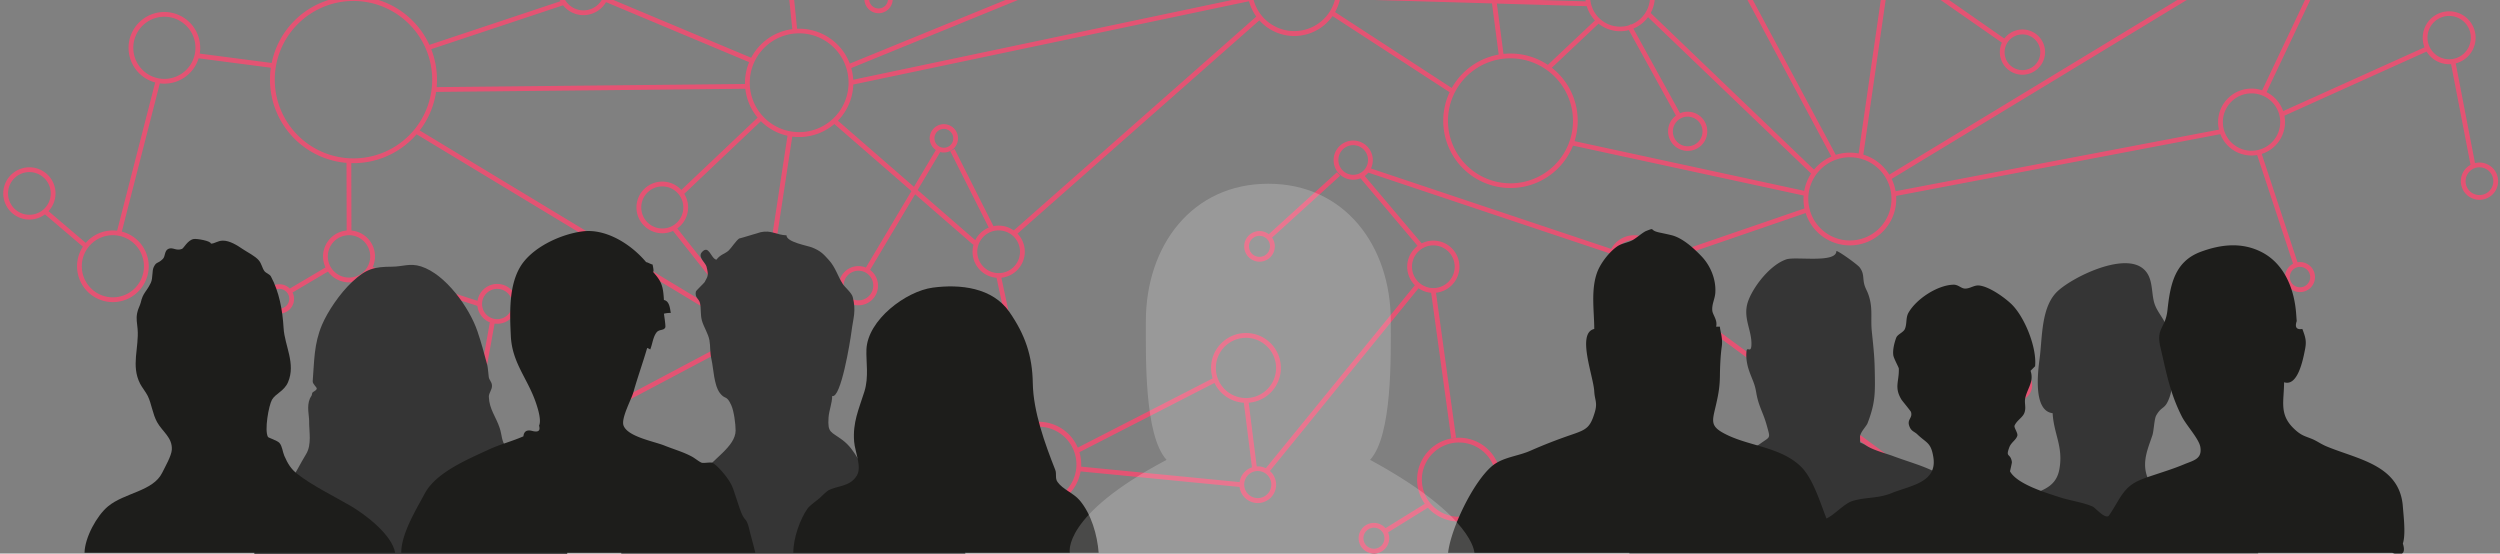<svg id="Layer_1" data-name="Layer 1" xmlns="http://www.w3.org/2000/svg" viewBox="0 0 3000 664.27"><rect x="0" y="0" width="3000" height="664.27" fill="#808080" stroke="none"/><defs><style>.cls-1{fill:#e45373;}.cls-2{fill:#353535;fill-rule:evenodd;}.cls-3{fill:#1d1d1b;}.cls-4{fill:#fff;opacity:0.2;}</style></defs><title>people</title><g id="Layer_1-2" data-name="Layer 1"><path class="cls-1" d="M356.51-130a65.08,65.08,0,0,1-65-65,65.2,65.2,0,0,1,65-65,65.21,65.21,0,0,1,65,65A65.21,65.21,0,0,1,356.51-130Zm0-124.48a59.33,59.33,0,0,0-59.28,59.27,59.33,59.33,0,0,0,59.28,59.28,59.33,59.33,0,0,0,59.27-59.28A59.33,59.33,0,0,0,356.51-254.5ZM1208-494.09a65.07,65.07,0,0,1-65-65,65.2,65.2,0,0,1,65-65,65.07,65.07,0,0,1,65,65A65.07,65.07,0,0,1,1208-494.09Zm0-124.29a59.33,59.33,0,0,0-59.28,59.28A59.32,59.32,0,0,0,1208-499.83a59.32,59.32,0,0,0,59.28-59.27A59.33,59.33,0,0,0,1208-618.38ZM959,164.44a65,65,0,1,1,65-65A65.08,65.08,0,0,1,959,164.44ZM959,40a59.28,59.28,0,1,0,59.28,59.28A59.33,59.33,0,0,0,959,40Zm-32.69-891a65.09,65.09,0,0,1-65-65,65.2,65.2,0,0,1,65-65,65.08,65.08,0,0,1,65,65,65.21,65.21,0,0,1-65,65Zm0-124.48A59.33,59.33,0,0,0,867-916.28,59.33,59.33,0,0,0,926.32-857a59.33,59.33,0,0,0,59.27-59.27,59.33,59.33,0,0,0-59.27-59.28ZM1386-942.86a65.08,65.08,0,0,1-65-65,65.08,65.08,0,0,1,65-65,65.21,65.21,0,0,1,65,65A65.21,65.21,0,0,1,1386-942.86Zm0-124.48a59.33,59.33,0,0,0-59.28,59.28A59.33,59.33,0,0,0,1386-948.79a59.32,59.32,0,0,0,59.27-59.27A59.32,59.32,0,0,0,1386-1067.34Zm558.14,410.15a65.09,65.09,0,0,1-65-65,65.09,65.09,0,0,1,65-65,65.09,65.09,0,0,1,65,65C2009.34-686.45,1980.08-657.19,1944.13-657.19Zm0-124.48a59.33,59.33,0,0,0-59.27,59.27,59.33,59.33,0,0,0,59.27,59.28,59.33,59.33,0,0,0,59.28-59.28A59.33,59.33,0,0,0,1944.13-781.67ZM1332.64-262.91a56.31,56.31,0,0,1-56.22-56.22,56.31,56.31,0,0,1,56.22-56.22,56.31,56.31,0,0,1,56.22,56.22A56.31,56.31,0,0,1,1332.64-262.91Zm0-106.7a50.43,50.43,0,0,0-50.48,50.48,50.43,50.43,0,0,0,50.48,50.48,50.43,50.43,0,0,0,50.48-50.48A50.55,50.55,0,0,0,1332.64-369.61ZM1553.11,43.21A56.31,56.31,0,0,1,1496.89-13a56.31,56.31,0,0,1,56.22-56.22A56.31,56.31,0,0,1,1609.32-13,56.3,56.3,0,0,1,1553.11,43.21Zm0-106.88a50.43,50.43,0,0,0-50.48,50.48,50.43,50.43,0,0,0,50.48,50.48,50.44,50.44,0,0,0,50.48-50.48A50.43,50.43,0,0,0,1553.11-63.67Zm494.09-4.21a50.84,50.84,0,0,1-50.87-50.86,50.84,50.84,0,0,1,50.87-50.86,50.84,50.84,0,0,1,50.86,50.86A51.08,51.08,0,0,1,2047.2-67.88Zm0-95.8a45.21,45.21,0,0,0-45.13,45.13,45.21,45.21,0,0,0,45.13,45.13,45.21,45.21,0,0,0,45.12-45.13A45.33,45.33,0,0,0,2047.2-163.68ZM1944.13,37.48a41.78,41.78,0,0,1-41.68-41.69,41.78,41.78,0,0,1,41.68-41.68,41.78,41.78,0,0,1,41.69,41.68,41.66,41.66,0,0,1-41.69,41.69Zm0-77.44a36,36,0,0,0-35.94,36,35.9,35.9,0,0,0,35.94,35.94A35.9,35.9,0,0,0,1980.08-4,35.9,35.9,0,0,0,1944.13-40Zm-919.91-996.4A41.79,41.79,0,0,1,982.53-1078a41.78,41.78,0,0,1,41.69-41.68A41.78,41.78,0,0,1,1065.9-1078,41.91,41.91,0,0,1,1024.22-1036.36Zm0-77.44a36,36,0,0,0-36,35.94,35.9,35.9,0,0,0,36,35.95,35.9,35.9,0,0,0,35.94-35.95A36,36,0,0,0,1024.22-1113.8ZM2219.86,294.47a55.65,55.65,0,1,1,55.64-55.65A55.7,55.7,0,0,1,2219.86,294.47Zm0-105.74a49.91,49.91,0,1,0,49.91,49.9A49.95,49.95,0,0,0,2219.86,188.73Zm482-2.11a40.16,40.16,0,1,1,40.16-40.15A40.14,40.14,0,0,1,2701.9,186.62Zm0-74.57a34.42,34.42,0,1,0,34.42,34.42A34.51,34.51,0,0,0,2701.9,112.05ZM2590-251.25a52.27,52.27,0,0,1-52.2-52.2,52.39,52.39,0,0,1,52.2-52.2,52.27,52.27,0,0,1,52.21,52.2A52.27,52.27,0,0,1,2590-251.25Zm0-98.86a46.52,46.52,0,0,0-46.46,46.47A46.51,46.51,0,0,0,2590-257.18a46.51,46.51,0,0,0,46.47-46.46A46.4,46.4,0,0,0,2590-350.11ZM2939,77.06a31.74,31.74,0,1,1,31.74-31.74A31.79,31.79,0,0,1,2939,77.06Zm0-57.94a26,26,0,1,0,26,26A26,26,0,0,0,2939,19.12ZM2826-88.72a38.44,38.44,0,0,1-38.43-38.43A38.44,38.44,0,0,1,2826-165.59a38.44,38.44,0,0,1,38.43,38.44A38.44,38.44,0,0,1,2826-88.72Zm0-71.32a32.68,32.68,0,0,0-32.7,32.69,32.81,32.81,0,0,0,32.7,32.7,32.81,32.81,0,0,0,32.7-32.7A32.81,32.81,0,0,0,2826-160ZM2266.32-319.9a42.59,42.59,0,0,1-42.44-42.44,42.6,42.6,0,0,1,42.44-42.45,42.6,42.6,0,0,1,42.45,42.45A42.6,42.6,0,0,1,2266.32-319.9Zm0-79.16a36.73,36.73,0,0,0-36.71,36.72,36.73,36.73,0,0,0,36.71,36.71A36.73,36.73,0,0,0,2303-362.34,36.86,36.86,0,0,0,2266.32-399.06ZM2760,350.49a18,18,0,1,1,18-18A18,18,0,0,1,2760,350.49Zm0-30.21a12.24,12.24,0,1,0,12.24,12.24A12.32,12.32,0,0,0,2760,320.28ZM2347.4,652.6a40.15,40.15,0,1,1,40.15-40.15A40.15,40.15,0,0,1,2347.4,652.6Zm0-74.57a34.42,34.42,0,1,0,34.42,34.42A34.52,34.52,0,0,0,2347.4,578Zm72.47-96.94a18.74,18.74,0,1,1,18.74-18.74A18.77,18.77,0,0,1,2419.87,481.09Zm0-31.93a13,13,0,1,0,13,13A13,13,0,0,0,2419.87,449.16ZM2269.77-11.28a31.18,31.18,0,0,1-31.17-31.17,31.18,31.18,0,0,1,31.17-31.17,31.17,31.17,0,0,1,31.16,31.17A31.17,31.17,0,0,1,2269.77-11.28Zm0-56.6a25.55,25.55,0,0,0-25.44,25.43A25.55,25.55,0,0,0,2269.77-17a25.55,25.55,0,0,0,25.43-25.43A25.55,25.55,0,0,0,2269.77-67.88ZM1812.58,225.63a80.69,80.69,0,1,1,80.69-80.69A80.71,80.71,0,0,1,1812.58,225.63Zm0-155.65a75,75,0,1,0,75,75A75.08,75.08,0,0,0,1812.58,70ZM1644.7-465.22A80.7,80.7,0,0,1,1564-545.91a80.7,80.7,0,0,1,80.69-80.69,80.71,80.71,0,0,1,80.69,80.69A80.71,80.71,0,0,1,1644.7-465.22Zm0-155.64a75.08,75.08,0,0,0-75,75,75.09,75.09,0,0,0,75,75,75.08,75.08,0,0,0,75-75A75.07,75.07,0,0,0,1644.7-620.86Zm775.17-404.61a80.69,80.69,0,0,1-80.69-80.69,80.7,80.7,0,0,1,80.69-80.69,80.71,80.71,0,0,1,80.69,80.69A80.83,80.83,0,0,1,2419.87-1025.47Zm0-155.83a75.08,75.08,0,0,0-75,75,75.09,75.09,0,0,0,75,75,75.08,75.08,0,0,0,75-75A75.07,75.07,0,0,0,2419.87-1181.3ZM1760.57-108.22A105.35,105.35,0,0,1,1655.4-213.39a105.35,105.35,0,0,1,105.17-105.17,105.35,105.35,0,0,1,105.17,105.17A105.23,105.23,0,0,1,1760.57-108.22Zm0-204.6a99.47,99.47,0,0,0-99.43,99.43A99.47,99.47,0,0,0,1760.57-114,99.47,99.47,0,0,0,1860-213.39,99.47,99.47,0,0,0,1760.57-312.82ZM376.2-306.51a36.31,36.31,0,0,1-36.33-36.33,36.31,36.31,0,0,1,36.33-36.33,36.31,36.31,0,0,1,36.33,36.33A36.31,36.31,0,0,1,376.2-306.51Zm0-66.92a30.67,30.67,0,0,0-30.59,30.59,30.67,30.67,0,0,0,30.59,30.59,30.68,30.68,0,0,0,30.6-30.59A30.56,30.56,0,0,0,376.2-373.43ZM48.47-93.69A36.32,36.32,0,0,1,12.14-130a36.31,36.31,0,0,1,36.33-36.33A36.32,36.32,0,0,1,84.8-130,36.32,36.32,0,0,1,48.47-93.69Zm0-67.12a30.69,30.69,0,0,0-30.6,30.6,30.69,30.69,0,0,0,30.6,30.59,30.69,30.69,0,0,0,30.59-30.59A30.57,30.57,0,0,0,48.47-160.81Zm651.64,179a31.5,31.5,0,0,1-31.36-31.36,31.5,31.5,0,0,1,31.36-31.36,31.5,31.5,0,0,1,31.36,31.36A31.38,31.38,0,0,1,700.11,18.17Zm0-57a25.63,25.63,0,0,0-25.62,25.63,25.62,25.62,0,0,0,25.62,25.62,25.63,25.63,0,0,0,25.63-25.62A25.64,25.64,0,0,0,700.11-38.82Zm248,22.57a31.5,31.5,0,0,1-31.35-31.36A31.5,31.5,0,0,1,948.11-79a31.5,31.5,0,0,1,31.36,31.36A31.5,31.5,0,0,1,948.11-16.25Zm0-57a25.62,25.62,0,0,0-25.62,25.62A25.62,25.62,0,0,0,948.11-22a25.63,25.63,0,0,0,25.63-25.62A25.63,25.63,0,0,0,948.11-73.23Zm447.63-1067.34a31.5,31.5,0,0,1-31.36-31.36,31.5,31.5,0,0,1,31.36-31.36,31.5,31.5,0,0,1,31.36,31.36A31.5,31.5,0,0,1,1395.74-1140.57Zm0-57a25.63,25.63,0,0,0-25.62,25.63,25.62,25.62,0,0,0,25.62,25.62,25.62,25.62,0,0,0,25.62-25.62A25.63,25.63,0,0,0,1395.74-1197.56ZM1983-1416.49a31.5,31.5,0,0,1-31.36-31.36,31.5,31.5,0,0,1,31.36-31.36,31.5,31.5,0,0,1,31.36,31.36A31.5,31.5,0,0,1,1983-1416.49Zm0-57a25.62,25.62,0,0,0-25.62,25.62,25.62,25.62,0,0,0,25.62,25.62,25.62,25.62,0,0,0,25.62-25.62A25.62,25.62,0,0,0,1983-1473.47ZM1198.41,333.47a31.36,31.36,0,1,1,31.36-31.36A31.5,31.5,0,0,1,1198.41,333.47Zm0-57A25.63,25.63,0,1,0,1224,302.11,25.62,25.62,0,0,0,1198.41,276.49ZM1999.2-856.43a31.5,31.5,0,0,1-31.36-31.36,31.5,31.5,0,0,1,31.36-31.36,31.5,31.5,0,0,1,31.36,31.36A31.5,31.5,0,0,1,1999.2-856.43Zm0-57a25.63,25.63,0,0,0-25.62,25.63,25.62,25.62,0,0,0,25.62,25.62,25.62,25.62,0,0,0,25.62-25.62A25.63,25.63,0,0,0,1999.2-913.42ZM1720,351.45a31.36,31.36,0,1,1,31.36-31.36A31.49,31.49,0,0,1,1720,351.45Zm0-57a25.62,25.62,0,1,0,25.63,25.62A25.62,25.62,0,0,0,1720,294.47ZM1961,345a31.36,31.36,0,1,1,31.36-31.36A31.5,31.5,0,0,1,1961,345Zm0-57a25.63,25.63,0,1,0,25.62,25.63A25.63,25.63,0,0,0,1961,288ZM1033.59,640.37a27.16,27.16,0,1,1,27.15-27.15A27.26,27.26,0,0,1,1033.59,640.37Zm0-48.57A21.42,21.42,0,1,0,1055,613.21,21.38,21.38,0,0,0,1033.59,591.8Zm872.87,70.94a30.21,30.21,0,1,1,30.22-30.21A30.28,30.28,0,0,1,1906.46,662.74Zm0-54.5a24.48,24.48,0,1,0,24.48,24.48A24.52,24.52,0,0,0,1906.46,608.24Zm-397.14-4.59a22,22,0,1,1,22-22A22,22,0,0,1,1509.32,603.65Zm0-38.43a16.26,16.26,0,1,0,16.25,16.25A16.24,16.24,0,0,0,1509.32,565.22Zm139.39,99a18.36,18.36,0,1,1,18.36-18.36A18.36,18.36,0,0,1,1648.71,664.27Zm0-31a12.62,12.62,0,0,0,0,25.24,12.62,12.62,0,0,0,0-25.24ZM1511.42,314a18.36,18.36,0,1,1,18.36-18.36A18.36,18.36,0,0,1,1511.42,314Zm0-31A12.62,12.62,0,1,0,1524,295.61,12.61,12.61,0,0,0,1511.42,283Zm513.79-101.91a23.52,23.52,0,1,1,23.52-23.52A23.5,23.5,0,0,1,2025.21,181.08Zm0-41.11A17.78,17.78,0,1,0,2043,157.75,17.88,17.88,0,0,0,2025.21,140ZM1128.43-954.91a23.49,23.49,0,0,1-23.52-23.52,23.5,23.5,0,0,1,23.52-23.52A23.51,23.51,0,0,1,1152-978.43,23.5,23.5,0,0,1,1128.43-954.91Zm0-41.3a17.87,17.87,0,0,0-17.79,17.78,17.88,17.88,0,0,0,17.79,17.79,17.88,17.88,0,0,0,17.78-17.79A17.87,17.87,0,0,0,1128.43-996.21Zm856.62-262.72a23.51,23.51,0,0,1-23.52-23.52,23.5,23.5,0,0,1,23.52-23.52,23.49,23.49,0,0,1,23.52,23.52A23.5,23.5,0,0,1,1985.05-1258.93Zm0-41.11a17.87,17.87,0,0,0-17.78,17.78,17.87,17.87,0,0,0,17.78,17.78,17.88,17.88,0,0,0,17.79-17.78A17.88,17.88,0,0,0,1985.05-1300Zm357.76,66a23.5,23.5,0,0,1-23.52-23.52,23.5,23.5,0,0,1,23.52-23.51,23.5,23.5,0,0,1,23.52,23.51A23.5,23.5,0,0,1,2342.81-1234.08Zm0-41.11A17.87,17.87,0,0,0,2325-1257.4a17.87,17.87,0,0,0,17.78,17.78,17.87,17.87,0,0,0,17.78-17.78A17.87,17.87,0,0,0,2342.81-1275.19Zm421.43-369.23a23.5,23.5,0,0,1-23.52-23.51,23.5,23.5,0,0,1,23.52-23.52,23.5,23.5,0,0,1,23.52,23.52A23.62,23.62,0,0,1,2764.24-1644.42Zm0-41.11a17.87,17.87,0,0,0-17.78,17.79,17.87,17.87,0,0,0,17.78,17.78,17.87,17.87,0,0,0,17.78-17.78A17.87,17.87,0,0,0,2764.24-1685.53ZM2426.94,89.68a27.15,27.15,0,1,1,27.15-27.15A27.26,27.26,0,0,1,2426.94,89.68Zm0-48.38a21.42,21.42,0,1,0,21.42,21.42A21.38,21.38,0,0,0,2426.94,41.3ZM1050.79-1265.44a27.25,27.25,0,0,1-27.15-27.15,27.26,27.26,0,0,1,27.15-27.15,27.26,27.26,0,0,1,27.16,27.15A27.25,27.25,0,0,1,1050.79-1265.44Zm0-48.37a21.38,21.38,0,0,0-21.41,21.41,21.38,21.38,0,0,0,21.41,21.42,21.38,21.38,0,0,0,21.42-21.42A21.38,21.38,0,0,0,1050.79-1313.81ZM2647.22-741.13a55.7,55.7,0,0,1-55.65-55.65,55.82,55.82,0,0,1,55.65-55.64,55.7,55.7,0,0,1,55.64,55.64A55.7,55.7,0,0,1,2647.22-741.13Zm0-105.55a49.94,49.94,0,0,0-49.91,49.9,49.94,49.94,0,0,0,49.91,49.91,49.94,49.94,0,0,0,49.9-49.91A49.94,49.94,0,0,0,2647.22-846.68Zm-116.07-428.51a55.7,55.7,0,0,1-55.64-55.64,55.82,55.82,0,0,1,55.64-55.64,55.81,55.81,0,0,1,55.64,55.64A55.69,55.69,0,0,1,2531.15-1275.19Zm0-105.55a50,50,0,0,0-49.9,49.91,49.94,49.94,0,0,0,49.9,49.91,49.94,49.94,0,0,0,49.91-49.91A50,50,0,0,0,2531.15-1380.74ZM2775-383a40.15,40.15,0,0,1-40.16-40.15A40.15,40.15,0,0,1,2775-463.3a40.14,40.14,0,0,1,40.15,40.15A40.14,40.14,0,0,1,2775-383Zm0-74.38A34.52,34.52,0,0,0,2740.53-423,34.52,34.52,0,0,0,2775-388.54,34.51,34.51,0,0,0,2809.36-423,34.51,34.51,0,0,0,2775-457.38Zm72.27-97.13a18.77,18.77,0,0,1-18.73-18.74A18.76,18.76,0,0,1,2847.22-592,18.77,18.77,0,0,1,2866-573.25,18.65,18.65,0,0,1,2847.22-554.51Zm0-31.93a13,13,0,0,0-13,13,13.14,13.14,0,0,0,13,13,13.15,13.15,0,0,0,13-13A13,13,0,0,0,2847.22-586.44Zm-149.91-460.44a31.17,31.17,0,0,1-31.16-31.17,31.17,31.17,0,0,1,31.16-31.17,31,31,0,0,1,31,31.17A31.14,31.14,0,0,1,2697.31-1046.88Zm0-56.6a25.55,25.55,0,0,0-25.43,25.43,25.55,25.55,0,0,0,25.43,25.43,25.55,25.55,0,0,0,25.44-25.43,25.55,25.55,0,0,0-25.44-25.43Zm-45.69-453.17a31.18,31.18,0,0,1-31.17-31.17,31.17,31.17,0,0,1,31.17-31.16,31.17,31.17,0,0,1,31.16,31.16A31.17,31.17,0,0,1,2651.62-1556.65Zm0-56.41a25.55,25.55,0,0,0-25.44,25.43,25.56,25.56,0,0,0,25.44,25.44,25.55,25.55,0,0,0,25.43-25.44A25.55,25.55,0,0,0,2651.62-1613.06ZM2388.51-690.65A31.5,31.5,0,0,1,2357.15-722a31.5,31.5,0,0,1,31.36-31.36A31.5,31.5,0,0,1,2419.87-722,31.5,31.5,0,0,1,2388.51-690.65Zm0-57A25.63,25.63,0,0,0,2362.89-722a25.62,25.62,0,0,0,25.62,25.62A25.62,25.62,0,0,0,2414.13-722,25.63,25.63,0,0,0,2388.51-747.64Zm466-198.28a27.26,27.26,0,0,1-27.15-27.15,27.26,27.26,0,0,1,27.15-27.16,27.26,27.26,0,0,1,27.15,27.16A27.26,27.26,0,0,1,2854.49-945.92Zm0-48.38a21.39,21.39,0,0,0-21.42,21.42,21.39,21.39,0,0,0,21.42,21.41,21.38,21.38,0,0,0,21.42-21.41A21.38,21.38,0,0,0,2854.49-994.3Zm-434.62-454.89a27.25,27.25,0,0,1-27.15-27.15,27.25,27.25,0,0,1,27.15-27.15,27.25,27.25,0,0,1,27.15,27.15A27.26,27.26,0,0,1,2419.87-1449.19Zm0-48.57a21.38,21.38,0,0,0-21.42,21.42,21.38,21.38,0,0,0,21.42,21.41,21.38,21.38,0,0,0,21.41-21.41A21.38,21.38,0,0,0,2419.87-1497.76ZM2181.43-226.39a27.55,27.55,0,0,1-27.54-27.54,27.54,27.54,0,0,1,27.54-27.53A27.54,27.54,0,0,1,2209-253.93,27.54,27.54,0,0,1,2181.43-226.39Zm0-49.53a21.79,21.79,0,0,0-21.8,21.8,21.79,21.79,0,0,0,21.8,21.8,21.78,21.78,0,0,0,21.79-21.8A21.91,21.91,0,0,0,2181.43-275.92ZM2404-220.66a24.4,24.4,0,0,1-24.48-24.47A24.4,24.4,0,0,1,2404-269.61a24.4,24.4,0,0,1,24.47,24.48A24.52,24.52,0,0,1,2404-220.66Zm0-43.21a18.77,18.77,0,0,0-18.74,18.74A18.77,18.77,0,0,0,2404-226.39a18.78,18.78,0,0,0,18.74-18.74A18.77,18.77,0,0,0,2404-263.87Zm-356-65.2a16.24,16.24,0,0,1-16.25-16.26A16.24,16.24,0,0,1,2048-361.58a16.24,16.24,0,0,1,16.25,16.25A16.24,16.24,0,0,1,2048-329.07Zm0-26.58a10.61,10.61,0,0,0-10.52,10.51A10.61,10.61,0,0,0,2048-334.62a10.61,10.61,0,0,0,10.52-10.52A10.61,10.61,0,0,0,2048-355.65Zm927.38,595.43a22.37,22.37,0,1,1,22.37-22.37A22.4,22.4,0,0,1,2975.34,239.78Zm0-39A16.64,16.64,0,1,0,2992,217.41,16.65,16.65,0,0,0,2975.34,200.77ZM1623.85,215.69a23.52,23.52,0,1,1,23.52-23.52A23.5,23.5,0,0,1,1623.85,215.69Zm0-41.5A17.79,17.79,0,1,0,1641.64,192,17.88,17.88,0,0,0,1623.85,174.19ZM1495.17,483.38a41.88,41.88,0,1,1,41.88-41.87A41.86,41.86,0,0,1,1495.17,483.38Zm0-78a36.14,36.14,0,1,0,36.14,36.14A36.23,36.23,0,0,0,1495.17,405.37Zm255.65,220.47a50.29,50.29,0,1,1,50.29-50.29A50.35,50.35,0,0,1,1750.82,625.84Zm0-94.85a44.56,44.56,0,1,0,44.55,44.56A44.6,44.6,0,0,0,1750.82,531Zm61.76-1340a50.35,50.35,0,0,1-50.29-50.29,50.35,50.35,0,0,1,50.29-50.29,50.35,50.35,0,0,1,50.29,50.29A50.35,50.35,0,0,1,1812.58-809Zm0-94.84A44.59,44.59,0,0,0,1768-859.3a44.72,44.72,0,0,0,44.55,44.55,44.72,44.72,0,0,0,44.55-44.55A44.59,44.59,0,0,0,1812.58-903.85Zm-727-1020.69a50.35,50.35,0,0,1-50.29-50.29,50.35,50.35,0,0,1,50.29-50.29,50.35,50.35,0,0,1,50.28,50.29A50.34,50.34,0,0,1,1085.6-1924.54Zm0-95A44.6,44.6,0,0,0,1041-1975a44.6,44.6,0,0,0,44.56,44.55,44.59,44.59,0,0,0,44.55-44.55A44.72,44.72,0,0,0,1085.6-2019.57ZM1882-1167.34a50.35,50.35,0,0,1-50.29-50.29,50.35,50.35,0,0,1,50.29-50.29,50.35,50.35,0,0,1,50.29,50.29A50.35,50.35,0,0,1,1882-1167.34Zm0-94.84a44.59,44.59,0,0,0-44.55,44.55,44.6,44.6,0,0,0,44.55,44.55,44.59,44.59,0,0,0,44.55-44.55A44.59,44.59,0,0,0,1882-1262.18ZM2566.53-1426a50.35,50.35,0,0,1-50.29-50.29,50.35,50.35,0,0,1,50.29-50.29,50.34,50.34,0,0,1,50.28,50.29A50.35,50.35,0,0,1,2566.53-1426Zm0-94.84a44.6,44.6,0,0,0-44.56,44.55,44.73,44.73,0,0,0,44.56,44.55,44.6,44.6,0,0,0,44.55-44.55A44.59,44.59,0,0,0,2566.53-1520.89ZM1246.4,608.24a51.05,51.05,0,1,1,51.06-51A51.16,51.16,0,0,1,1246.4,608.24Zm0-96.18a45.32,45.32,0,1,0,45.32,45.32A45.41,45.41,0,0,0,1246.4,512.06Zm-269-809.58a21.79,21.79,0,0,1-21.8-21.8,21.79,21.79,0,0,1,21.8-21.8,21.79,21.79,0,0,1,21.8,21.8,21.79,21.79,0,0,1-21.8,21.8Zm0-38.05a16,16,0,0,0-16.06,16.06,16.16,16.16,0,0,0,16.06,16.06,16.16,16.16,0,0,0,16.06-16.06,16.15,16.15,0,0,0-16.06-16.06Zm76.87,351.44a17.06,17.06,0,0,1-17-17,17,17,0,0,1,17-17,17,17,0,0,1,17,17A17,17,0,0,1,1054.24,15.87Zm0-28.3A11.19,11.19,0,0,0,1043-1.15a11.2,11.2,0,0,0,11.29,11.29,11.19,11.19,0,0,0,11.28-11.29A11.3,11.3,0,0,0,1054.24-12.43Zm530.23-1389.91a17.06,17.06,0,0,1-17-17,17.06,17.06,0,0,1,17-17,17.06,17.06,0,0,1,17,17A17.06,17.06,0,0,1,1584.47-1402.34Zm0-28.3a11.31,11.31,0,0,0-11.29,11.28,11.19,11.19,0,0,0,11.29,11.28,11.18,11.18,0,0,0,11.28-11.28A11.31,11.31,0,0,0,1584.47-1430.64Zm-88.92,180.5a17.06,17.06,0,0,1-17-17,17,17,0,0,1,17-17,17,17,0,0,1,17,17A16.94,16.94,0,0,1,1495.55-1250.14Zm0-28.11a11.19,11.19,0,0,0-11.28,11.29,11.18,11.18,0,0,0,11.28,11.28,11.18,11.18,0,0,0,11.28-11.28A11.19,11.19,0,0,0,1495.55-1278.25Zm-80.5-602.5a17.06,17.06,0,0,1-17-17,17.06,17.06,0,0,1,17-17,17.06,17.06,0,0,1,17,17A17.06,17.06,0,0,1,1415.05-1880.75Zm0-28.3a11.18,11.18,0,0,0-11.28,11.28,11.18,11.18,0,0,0,11.28,11.28,11.18,11.18,0,0,0,11.28-11.28A11.18,11.18,0,0,0,1415.05-1909ZM2077-1328a17.06,17.06,0,0,1-17-17,17.06,17.06,0,0,1,17-17,17.06,17.06,0,0,1,17,17A17.06,17.06,0,0,1,2077-1328Zm0-28.3a11.31,11.31,0,0,0-11.29,11.28A11.19,11.19,0,0,0,2077-1333.7a11.18,11.18,0,0,0,11.28-11.28A11.18,11.18,0,0,0,2077-1356.26Zm164.44,80.69a17.06,17.06,0,0,1-17-17,17,17,0,0,1,17-17,17,17,0,0,1,17,17A17,17,0,0,1,2241.47-1275.57Zm0-28.3a11.3,11.3,0,0,0-11.28,11.28,11.18,11.18,0,0,0,11.28,11.28,11.18,11.18,0,0,0,11.28-11.28A11.3,11.3,0,0,0,2241.47-1303.87Zm348.58-407.47a17.06,17.06,0,0,1-17-17,17.06,17.06,0,0,1,17-17,17.06,17.06,0,0,1,17,17A16.93,16.93,0,0,1,2590.05-1711.34Zm0-28.3a11.31,11.31,0,0,0-11.29,11.28,11.19,11.19,0,0,0,11.29,11.28,11.18,11.18,0,0,0,11.28-11.28A11.18,11.18,0,0,0,2590.05-1739.64Zm-248,222.57a17,17,0,0,1-17-17,17,17,0,0,1,17-17,17,17,0,0,1,17,17A17.06,17.06,0,0,1,2342-1517.07Zm0-28.3a11.18,11.18,0,0,0-11.28,11.28,11.18,11.18,0,0,0,11.28,11.28,11.31,11.31,0,0,0,11.29-11.28A11.31,11.31,0,0,0,2342-1545.37Zm-559.67,42.45a17.06,17.06,0,0,1-17-17,17,17,0,0,1,17-17,17,17,0,0,1,17,17A17.06,17.06,0,0,1,1782.37-1502.92Zm0-28.3a11.18,11.18,0,0,0-11.28,11.28,11.18,11.18,0,0,0,11.28,11.28,11.3,11.3,0,0,0,11.28-11.28A11.3,11.3,0,0,0,1782.37-1531.22Zm-3.06,231.56a17.06,17.06,0,0,1-17-17,17.06,17.06,0,0,1,17-17,17.06,17.06,0,0,1,17,17A17.06,17.06,0,0,1,1779.31-1299.66Zm0-28.3a11.18,11.18,0,0,0-11.28,11.28,11.18,11.18,0,0,0,11.28,11.28,11.3,11.3,0,0,0,11.28-11.28A11.3,11.3,0,0,0,1779.31-1328ZM1132.63,183a17,17,0,1,1,17-17A17,17,0,0,1,1132.63,183Zm0-28.3A11.18,11.18,0,0,0,1121.35,166a11.3,11.3,0,0,0,11.28,11.28A11.18,11.18,0,0,0,1143.91,166,11.42,11.42,0,0,0,1132.63,154.69Zm992.2-1156.83a17.06,17.06,0,0,1-17-17,17.06,17.06,0,0,1,17-17,17.06,17.06,0,0,1,17,17A17.06,17.06,0,0,1,2124.83-1002.14Zm0-28.11a11.19,11.19,0,0,0-11.28,11.29,11.18,11.18,0,0,0,11.28,11.28,11.3,11.3,0,0,0,11.28-11.28A11.19,11.19,0,0,0,2124.83-1030.25ZM1142.77-273.62A31.78,31.78,0,0,1,1111-305.36a31.66,31.66,0,0,1,31.74-31.74,31.66,31.66,0,0,1,31.74,31.74A31.78,31.78,0,0,1,1142.77-273.62Zm0-57.75a26,26,0,0,0-26,26,26,26,0,0,0,26,26,26,26,0,0,0,26-26A26,26,0,0,0,1142.77-331.37Zm-10.14,198.29A41.86,41.86,0,0,1,1090.76-175a41.86,41.86,0,0,1,41.87-41.87A41.86,41.86,0,0,1,1174.51-175,42,42,0,0,1,1132.63-133.08Zm0-78A36.24,36.24,0,0,0,1096.49-175a36.24,36.24,0,0,0,36.14,36.14A36.23,36.23,0,0,0,1168.77-175,36.24,36.24,0,0,0,1132.63-211.1ZM35.27,263.49a31.36,31.36,0,1,1,31.36-31.36A31.5,31.5,0,0,1,35.27,263.49Zm0-57a25.62,25.62,0,1,0,25.62,25.62A25.62,25.62,0,0,0,35.27,206.51Zm300,169.79a17.59,17.59,0,1,1,17.59-17.59A17.54,17.54,0,0,1,335.28,376.3Zm0-29.63a11.86,11.86,0,1,0,11.86,11.85A11.91,11.91,0,0,0,335.28,346.67Zm261.39,41.87a23.9,23.9,0,1,1,23.9-23.9A23.91,23.91,0,0,1,596.67,388.54Zm0-41.87a18.17,18.17,0,1,0,18.16,18.16A18.16,18.16,0,0,0,596.67,346.67Zm198.09-66.74a31,31,0,1,1,31-31A31.09,31.09,0,0,1,794.76,279.93Zm0-56.21A25.24,25.24,0,1,0,820,249,25.21,25.21,0,0,0,794.76,223.72ZM1566.87-839.61a31.09,31.09,0,0,1-31-31,31.09,31.09,0,0,1,31-31,31.1,31.1,0,0,1,31,31A31.09,31.09,0,0,1,1566.87-839.61Zm0-56.21a25.22,25.22,0,0,0-25.24,25.24,25.23,25.23,0,0,0,25.24,25.24,25.22,25.22,0,0,0,25.24-25.24A25.34,25.34,0,0,0,1566.87-895.82ZM1030.14,366.36a23.52,23.52,0,1,1,23.52-23.52A23.5,23.5,0,0,1,1030.14,366.36Zm0-41.49a17.78,17.78,0,1,0,17.79,17.78A17.75,17.75,0,0,0,1030.14,324.87Zm673.07-1341.16a23.5,23.5,0,0,1-23.52-23.52,23.5,23.5,0,0,1,23.52-23.51,23.5,23.5,0,0,1,23.52,23.51A23.38,23.38,0,0,1,1703.21-1016.29Zm0-41.3a17.75,17.75,0,0,0-17.79,17.78,17.88,17.88,0,0,0,17.79,17.79,17.87,17.87,0,0,0,17.78-17.79A17.75,17.75,0,0,0,1703.21-1057.59ZM905.67,430.61a31,31,0,1,1,31-31A31.1,31.1,0,0,1,905.67,430.61Zm0-56.22a25.24,25.24,0,1,0,25.24,25.24A25.21,25.21,0,0,0,905.67,374.39Zm-397.92-1192a65.08,65.08,0,0,1-65-65,65.2,65.2,0,0,1,65-65,65.2,65.2,0,0,1,65,65A65.08,65.08,0,0,1,507.75-817.62Zm0-124.48a59.33,59.33,0,0,0-59.27,59.28,59.32,59.32,0,0,0,59.27,59.27A59.32,59.32,0,0,0,567-882.82,59.33,59.33,0,0,0,507.75-942.1Zm-258.7-21.79a31.5,31.5,0,0,1-31.36-31.36,31.5,31.5,0,0,1,31.36-31.36,31.49,31.49,0,0,1,31.35,31.36A31.49,31.49,0,0,1,249.05-963.89Zm0-57a25.64,25.64,0,0,0-25.63,25.63,25.63,25.63,0,0,0,25.63,25.62,25.62,25.62,0,0,0,25.62-25.62A25.63,25.63,0,0,0,249.05-1020.88Zm247.81,22.57a31.5,31.5,0,0,1-31.36-31.36A31.5,31.5,0,0,1,496.86-1061a31.5,31.5,0,0,1,31.35,31.36A31.37,31.37,0,0,1,496.86-998.31Zm0-57a25.63,25.63,0,0,0-25.63,25.62A25.63,25.63,0,0,0,496.86-1004a25.62,25.62,0,0,0,25.62-25.62A25.62,25.62,0,0,0,496.86-1055.29ZM603-966.19a17.06,17.06,0,0,1-17-17,17.06,17.06,0,0,1,17-17,17.06,17.06,0,0,1,17,17A17.06,17.06,0,0,1,603-966.19Zm0-28.3a11.18,11.18,0,0,0-11.28,11.28A11.18,11.18,0,0,0,603-971.93a11.18,11.18,0,0,0,11.28-11.28A11.18,11.18,0,0,0,603-994.49Zm-11.47-206.12a17.06,17.06,0,0,1-17-17,17.06,17.06,0,0,1,17-17,17.06,17.06,0,0,1,17,17A17.06,17.06,0,0,1,591.51-1200.61Zm0-28.3a11.19,11.19,0,0,0-11.29,11.28,11.19,11.19,0,0,0,11.29,11.28,11.18,11.18,0,0,0,11.28-11.28A11.18,11.18,0,0,0,591.51-1228.91ZM343.7-702.13a31.09,31.09,0,0,1-31-31,31.1,31.1,0,0,1,31-31,31.09,31.09,0,0,1,31,31A31.09,31.09,0,0,1,343.7-702.13Zm0-56.21a25.21,25.21,0,0,0-25.24,25.24,25.21,25.21,0,0,0,25.24,25.24,25.22,25.22,0,0,0,25.24-25.24A25.22,25.22,0,0,0,343.7-758.34ZM454.6-551.45a31.1,31.1,0,0,1-31-31,31.09,31.09,0,0,1,31-31,31.08,31.08,0,0,1,31,31A31.09,31.09,0,0,1,454.6-551.45Zm0-56.22a25.21,25.21,0,0,0-25.24,25.24,25.21,25.21,0,0,0,25.24,25.24,25.21,25.21,0,0,0,25.24-25.24A25.21,25.21,0,0,0,454.6-607.67ZM275.05,639.22a28.49,28.49,0,1,1,28.49-28.49A28.56,28.56,0,0,1,275.05,639.22Zm0-51.44a22.76,22.76,0,1,0,22.75,22.76A22.81,22.81,0,0,0,275.05,587.78ZM418.84,338.83A31.17,31.17,0,1,1,450,307.66,31.18,31.18,0,0,1,418.84,338.83Zm0-56.6a25.43,25.43,0,1,0,25.43,25.43A25.54,25.54,0,0,0,418.84,282.23ZM208.13-364.83a20.89,20.89,0,0,1-20.85-20.84,20.89,20.89,0,0,1,20.85-20.84A20.88,20.88,0,0,1,229-385.67,20.89,20.89,0,0,1,208.13-364.83Zm0-36.14A15.14,15.14,0,0,0,193-385.86a15.26,15.26,0,0,0,15.11,15.1,15.26,15.26,0,0,0,15.1-15.1A15.13,15.13,0,0,0,208.13-401Zm813-282.42a20.88,20.88,0,0,1-20.84-20.84,20.88,20.88,0,0,1,20.84-20.84A20.89,20.89,0,0,1,1042-704.23,20.89,20.89,0,0,1,1021.16-683.39Zm0-36.14a15.14,15.14,0,0,0-15.11,15.11,15.26,15.26,0,0,0,15.11,15.1,15.26,15.26,0,0,0,15.1-15.1A15.14,15.14,0,0,0,1021.16-719.53ZM812.93-639.22a20.89,20.89,0,0,1-20.84-20.84,20.89,20.89,0,0,1,20.84-20.84,20.89,20.89,0,0,1,20.84,20.84A20.89,20.89,0,0,1,812.93-639.22Zm0-36.14a15.14,15.14,0,0,0-15.11,15.11,15.14,15.14,0,0,0,15.11,15.1,15.26,15.26,0,0,0,15.1-15.1A15.26,15.26,0,0,0,812.93-675.36ZM424.2,195.8A100.2,100.2,0,1,1,524.39,95.61,100.29,100.29,0,0,1,424.2,195.8Zm0-194.65a94.46,94.46,0,1,0,94.45,94.46A94.66,94.66,0,0,0,424.2,1.15ZM701.26-275.34a47.82,47.82,0,0,1-47.8-47.81,47.82,47.82,0,0,1,47.8-47.8,47.82,47.82,0,0,1,47.8,47.8A47.82,47.82,0,0,1,701.26-275.34Zm0-90.06a42.19,42.19,0,0,0-42.07,42.06,42.19,42.19,0,0,0,42.07,42.07,42.19,42.19,0,0,0,42.07-42.07A42.19,42.19,0,0,0,701.26-365.4Zm-504,465.79a43,43,0,1,1,43-43A43.09,43.09,0,0,1,197.23,100.39Zm0-80.31a37.29,37.29,0,1,0,37.28,37.28A37.33,37.33,0,0,0,197.23,20.08ZM135.47,362.54a43,43,0,1,1,43-43A43.1,43.1,0,0,1,135.47,362.54Zm0-80.31a37.29,37.29,0,1,0,37.28,37.28A37.33,37.33,0,0,0,135.47,282.23ZM553.65,637.31a57.18,57.18,0,1,1,57.17-57.17A57.21,57.21,0,0,1,553.65,637.31Zm0-108.8a51.44,51.44,0,1,0,51.43,51.43A51.45,51.45,0,0,0,553.65,528.51ZM224.76-377.83l1.53-5.55L343.7-353l-1.53,5.55Zm-7.07,7.07,4.78-3.06,88.15,137.87-4.78,3.06ZM363-257.75l10.32-52,5.55,1.15-10.33,52ZM81.16-138.82l216.07-39,1,5.74-216.07,39Zm330.42-85.66,245.89-87.58,1.92,5.36-245.9,87.57ZM713.5-366.55,805.66-643l5.36,1.72L719-364.83ZM364-133.08l5.55-1.34L400.87,1l-5.55,1.33L364-133.08ZM237,69.79l.76-5.73,89.49,11.66-.76,5.74ZM139.86,279.55,186.71,96.94l5.55,1.34L145.41,280.89ZM52.1,255.65l3.63-4.4,49.14,41.88-3.63,4.39Zm293.7,91.78L393,319.51l2.87,5L348.67,352.4Zm70-155.45h5.74l.19,87.38H416Zm26.58,132.89,1.72-5.55,132.51,42.83-1.72,5.55L442.36,324.87ZM512.73,54.69,675.83.38l1.72,5.36L514.45,60Zm212-53.16,2.29-5.35,176.49,74-2.29,5.36Zm-204,103.06,376.11-3.82v5.73l-376.11,3.83Zm-22.95,55.26,3.06-5,378.22,228.5-3.06,5Zm-76.1,177.06,5.16-2.67L528.21,532.33,523.05,535,421.71,336.91ZM562.82,525.26l25.43-140.73,5.74,1L568.56,526.21ZM299.91,602.51l199.24-25.24.77,5.73L300.67,608.24l-.76-5.73ZM601.64,554.7,878.32,408l2.68,5.17L604.32,559.68l-2.68-5Zm204.6-279.36,4.58-3.63,81.46,102.87-4.59,3.64Zm106.69,97.71,32.32-211.86,5.73,1L918.67,374ZM815.41,230l95.8-90.83,4,4.21-95.8,90.82ZM726.5-285.67l4.21-3.82,198.09,221-4.2,3.82-198.1-221ZM945.25-18.93,951-19.5l5.74,56.21-5.74.58Zm26-10.52,2.1-5.35,67.88,25.43L1039.13-4,971.25-29.45Zm14.34-271.9,4-4.21,111.47,108.42-4,4.21Zm144,87.19,4.78-64.24,5.74.38-4.78,64.25Zm31.55,12.24L1286.37-292l3.44,4.59-125.24,90.06Zm219.13-92,1.34-5.55,279.17,63.87-1.34,5.54ZM1017,77.44,1661.71-186l2.11,5.36L1019.24,82.6,1017,77.44Zm3.63,18.93L1501.1-4.78l1.14,5.54L1021.73,101.92Zm17,227.16,86.81-145.89,5,2.86-86.81,145.9Zm102.68-142.07,5.16-2.68,47.62,94.46-5.17,2.68ZM999.36,147.23l3.82-4.4L1171.64,289.3l-3.82,4.4ZM764-1461.62a65.07,65.07,0,0,1-65-65,65.2,65.2,0,0,1,65-65,65.07,65.07,0,0,1,65,65A65.2,65.2,0,0,1,764-1461.62Zm0-124.48a59.33,59.33,0,0,0-59.28,59.28A59.32,59.32,0,0,0,764-1467.55a59.31,59.31,0,0,0,59.27-59.27A59.32,59.32,0,0,0,764-1586.1Zm-258.9-21.6a31.5,31.5,0,0,1-31.36-31.36,31.5,31.5,0,0,1,31.36-31.36,31.5,31.5,0,0,1,31.36,31.36A31.38,31.38,0,0,1,505.08-1607.7Zm0-57a25.63,25.63,0,0,0-25.62,25.63,25.62,25.62,0,0,0,25.62,25.62,25.62,25.62,0,0,0,25.62-25.62A25.63,25.63,0,0,0,505.08-1664.69Zm248,22.38a31.5,31.5,0,0,1-31.36-31.36A31.5,31.5,0,0,1,753.08-1705a31.5,31.5,0,0,1,31.36,31.36A31.5,31.5,0,0,1,753.08-1642.31Zm0-57a25.62,25.62,0,0,0-25.62,25.62A25.62,25.62,0,0,0,753.08-1648a25.62,25.62,0,0,0,25.62-25.62A25.62,25.62,0,0,0,753.08-1699.29Zm106.12,89.1a17.06,17.06,0,0,1-17-17,17.06,17.06,0,0,1,17-17,17.06,17.06,0,0,1,17,17A17.06,17.06,0,0,1,859.2-1610.19Zm0-28.3a11.18,11.18,0,0,0-11.28,11.28,11.18,11.18,0,0,0,11.28,11.28,11.18,11.18,0,0,0,11.28-11.28A11.3,11.3,0,0,0,859.2-1638.49Zm-567.51-4a17.06,17.06,0,0,1-17-17,17.06,17.06,0,0,1,17-17,17,17,0,0,1,17,17A17,17,0,0,1,291.69-1642.5Zm0-28.3a11.19,11.19,0,0,0-11.29,11.28,11.19,11.19,0,0,0,11.29,11.28A11.18,11.18,0,0,0,303-1659.52,11.3,11.3,0,0,0,291.69-1670.8ZM937.6-1443.07a17.06,17.06,0,0,1-17-17,17.06,17.06,0,0,1,17-17,17.06,17.06,0,0,1,17,17A17.06,17.06,0,0,1,937.6-1443.07Zm0-28.11a11.18,11.18,0,0,0-11.28,11.28,11.18,11.18,0,0,0,11.28,11.28,11.18,11.18,0,0,0,11.28-11.28A11.3,11.3,0,0,0,937.6-1471.18ZM529.94-1624.53l2.29-5.35,176.49,74-2.3,5.36ZM750.21-1645l5.74-.57,5.73,56.21-5.73.58Zm26-10.71,2.1-5.35,67.88,25.43-2.1,5.35ZM1214.85,278,1509.7,18l3.83,4.4L1218.68,282.42ZM1587.91-53.73l98.66-88.91,3.83,4.2-98.67,88.92-3.82-4.21ZM1195.35,331l5.55-1.15,38.62,179.74-5.54,1.14ZM1056,602.7l143.41-34.8,1.33,5.54-143.4,34.8Zm234.42-64.06L1457.31,453l2.68,5.16L1293.06,543.8Zm3.44,26.77.58-5.74,195.8,19.13-.58,5.73ZM1492.3,480.9l5.74-.77,10.32,82-5.73.77Zm25.24,82.79,182-223.53,4.4,3.64L1522.13,567.32ZM1717,348.77l5.74-.77,24.48,177.07-5.74.76ZM1660.38,635.2l52.2-32.31,3.06,5-52.2,32.31Zm134.8-43.59,2.1-5.36,85.47,32.51-2.1,5.35ZM1520.6,282.8l83.75-76.1,3.83,4.21L1524.42,287Zm110.52-70.56,4.4-3.63,71.89,85.09-4.39,3.63Zm9-5.73,1.91-5.36,293.7,98.29-1.91,5.35ZM1602.63-34.23l396.57-79.54,1.15,5.54L1603.78-28.68Zm.57,32.89.2-5.74,303.06,8.8-.19,5.74Zm172.09-109.37,5.74-.77,23.52,179-5.74.76-23.52-179ZM1596.7,17.78l3.06-4.78,144.94,94.27-3.06,4.78Zm258.9,61.76,60.43-57,4,4.21-60.42,57Zm96.56-47.8,5-2.68,60.42,109.57-5,2.67ZM1884.09,174l1.15-5.54L2168,229.64l-1.15,5.55Zm104.4,136.91,179.17-61.57,1.91,5.35-179.16,61.57Zm-14,28.87,3.44-4.59,342.27,251.45-3.45,4.58Zm387,238.44,47-103.63,5.16,2.29-47,103.64ZM1825.39-133.66l4-4L1928.07-40l-4,4-98.67-97.71Zm32.7-48.76,1.91-5.35,143.41,49.14-1.91,5.36Zm4.59-28.1.57-5.74,927.38,86-.58,5.74ZM1982.18-13l259.29-27.54.57,5.74L1982.76-7.27Zm76.49-58.51,5-2.68,140.35,262-5,2.68Zm-83.56,89.67,4-4.2,199.81,191.59-4,4.21ZM2230,186.62l29.07-201.34,5.73.76-29.06,201.35Zm62.34-212,3.25-4.78,110,76.67-3.25,4.78Zm5.16-19.89,492.18-76.29,1,5.74L2298.45-39.58ZM2264.6,211.1l529.85-321.24,3.06,5L2267.66,216.07Zm448.78-100.2,96.56-203.64,5.16,2.49-96.56,203.64Zm23.52,23.71,175.14-79,2.3,5.16-175.15,79Zm203.83-60.42,5.54-1.15,24.29,125.63-5.55,1.15Zm-233.09,109,5.35-1.72,44.94,136-5.36,1.72ZM2271.87,230l393.7-75,1.15,5.55L2273,235.57ZM2061-348.2l165.4-17.21.57,5.74-165.39,17.21Zm133.66,73.05,44.17-58.71,4.59,3.45-44.17,58.7ZM2296-336.53l3.83-4.21,89.87,79.35-3.83,4.21Zm126.78,79.92,118.55-37.09,1.72,5.54-118.55,37.1Zm-117.6-99.23,1-5.74,235,42.83-1,5.74Zm321.62,85.66,3.25-4.59L2801-153.54l-3.25,4.59ZM373.52-377.45l69.22-177.83,5.36,2.11L378.88-375.35ZM214.44-404,424.58-575.55l3.63,4.4L218.07-399.63Zm140-301.92,4.21-3.83,89.1,97.52-4.2,3.83ZM194.55-402.88,324-711.69l5.35,2.3L199.9-400.59ZM473-557.19l4-4L673.92-364.45l-4,4Zm9.18-36.71,312.25-69,1.15,5.55-312.25,69Zm66.93-241.31,3.06-4.78L806.24-680.52l-3.06,4.78Zm484.53,144.36,3.44-4.59,127.34,91.59-3.44,4.59Zm106.31,356,36.52-169.8,5.55,1.15-36.53,169.8ZM1234-502.5l5-2.87,75.14,135.57-5,2.87ZM615-1371.75A56.31,56.31,0,0,1,558.81-1428,56.3,56.3,0,0,1,615-1484.18,56.31,56.31,0,0,1,671.24-1428,56.31,56.31,0,0,1,615-1371.75Zm0-106.7A50.44,50.44,0,0,0,564.54-1428,50.43,50.43,0,0,0,615-1377.49,50.43,50.43,0,0,0,665.5-1428,50.43,50.43,0,0,0,615-1478.45Zm492.18-54.3A56.31,56.31,0,0,1,1051-1589a56.3,56.3,0,0,1,56.21-56.21,56.31,56.31,0,0,1,56.22,56.21A56.31,56.31,0,0,1,1107.2-1532.75Zm0-106.7a50.43,50.43,0,0,0-50.48,50.48,50.43,50.43,0,0,0,50.48,50.48,50.43,50.43,0,0,0,50.48-50.48,50.43,50.43,0,0,0-50.48-50.48ZM259.75-1406.36a21.78,21.78,0,0,1-21.79-21.8,21.79,21.79,0,0,1,21.79-21.8,21.79,21.79,0,0,1,21.8,21.8A21.79,21.79,0,0,1,259.75-1406.36Zm0-38.05a16,16,0,0,0-16.06,16.06,16.16,16.16,0,0,0,16.06,16.06,16.16,16.16,0,0,0,16.07-16.06A16,16,0,0,0,259.75-1444.41Zm165.4,61.76a31.78,31.78,0,0,1-31.74-31.74,31.78,31.78,0,0,1,31.74-31.74,31.66,31.66,0,0,1,31.74,31.74A31.66,31.66,0,0,1,425.15-1382.65Zm0-57.55a26,26,0,0,0-26,26,26,26,0,0,0,26,26,26,26,0,0,0,26-26A26,26,0,0,0,425.15-1440.2ZM415-1241.92a41.86,41.86,0,0,1-41.88-41.87A41.87,41.87,0,0,1,415-1325.67a41.86,41.86,0,0,1,41.87,41.88A41.86,41.86,0,0,1,415-1241.92Zm0-78a36.23,36.23,0,0,0-36.14,36.14A36.24,36.24,0,0,0,415-1247.65a36.24,36.24,0,0,0,36.14-36.14A36.24,36.24,0,0,0,415-1319.93Zm-146.85-90.44,4-4.21,111.48,108.42-4,4.2Zm144,87.38,4.78-64.25,5.74.38-4.78,64.25Zm31.36,12L568.75-1401l3.44,4.59L447-1306.36l-3.44-4.58Zm-148.57-332.9,5-2.68,114.53,207.85-5,2.67L294.94-1643.84Zm221.61,32.5,5-2.87,75.15,135.57-5,2.87ZM1269.92-556.23l.19-5.74,296.57,13.19-.19,5.74Zm-24.09-53.16L1542-856.82l3.63,4.4L1249.46-605Zm330.41-235.19,5.55-1.15L1628.06-622l-5.54,1.15Zm18.55-23.14.38-5.73,170.18,11.28-.38,5.73ZM1859.24-862,1970-890.47l1.33,5.54-110.71,28.49-1.33-5.54Zm-21.42,43.4,4.21-4,55.64,59.27-4.21,4ZM1952-659.3l5.55-1.72L2051-359.48l-5.54,1.72L1952-659.3ZM1757.89-316.84l154.69-351.63,5.17,2.29L1763.06-314.54l-5.17-2.3Zm-51.24-276.68,179.74-105.17,2.87,5L1709.52-588.55Zm299.63-131.74,354.88-8.42.2,5.74-354.89,8.41Zm398.1-20.46,272.86-312.06,4.39,3.82L2408.78-741.9ZM2659.26-848l35.19-202.11,5.73,1L2665-847.07Zm58.7-210,2.87-5,118.75,69.79-2.87,5Zm54.12,597.15,79.54-488.35,5.74.95-79.55,488.36Zm15.68,2.49,49.9-102.11,5.17,2.48-49.91,102.11ZM2624.85-339.78l111.47-64.82,2.87,5-111.48,64.82Zm147.23-45.51,5.73-1L2818-161l-5.74,1ZM2020.81-867.72l1.91-5.35,348.39,126.58-1.91,5.35Zm-313.4-149.91,4.78-3.06,78.4,120.08-4.78,3.06Zm301.93,101.92,103.82-95.42,3.83,4.21L2013.16-911.5Zm-1737-61.19,2.11-5.35,177.44,71.51-2.1,5.35Zm218.56,33.46,3.25-57.93,5.73.38L496.66-943l-5.73-.39Zm52,8.61,49.33-39.58L595.9-970l-49.33,39.59Zm-267.7-74,193.7-17.78.57,5.73-193.69,17.79Zm249.15-12.24,2.49-5.16,66.73,31.36-2.49,5.16Zm-24.28-37.86,82.79-147.23,5,2.87-82.79,147.23ZM810.44-679.37,899-860.45l5.17,2.48L815.6-676.89Zm174-258.9,122.38-42.84,1.91,5.36L986.36-932.92Zm-27.91-32.51,44.17-76.29,5,2.86-44.17,76.3-5-2.87Zm64.82-146.47,26.58-151.63,5.73,1-26.77,151.63-5.54-1Zm361.58,46.47,9.75-73.43,5.74.77-9.76,73.42Zm42.45,112,2.86-5,122,69-2.87,5Zm22.94-56.22,235.19-21,.58,5.73-235.19,21Zm-39-183.18,76.86-64.63,3.64,4.4L1413-1193.73Zm304.79,139.2,132.31-127.54,4,4.21-132.32,127.54ZM1787-1304.06l3.63-4.4,62.91,52-3.63,4.4Zm131.36,54.69,50.67-21.42,2.29,5.35L1920.61-1244l-2.29-5.35Zm83-45.51,65-41.69,3.06,4.78-65,41.69Zm-21.41-124.48,5.74-.19,2.1,116.44-5.74.2ZM1789.25-1327l166.93-109.37,3.06,4.78-166.93,109.37Zm5.36-185.28,1.72-5.55,165.39,49.53-1.72,5.54Zm-476.12-107.08a31.5,31.5,0,0,1-31.36-31.36,31.5,31.5,0,0,1,31.36-31.36,31.5,31.5,0,0,1,31.36,31.36A31.38,31.38,0,0,1,1318.49-1619.37Zm0-57a25.62,25.62,0,0,0-25.62,25.62,25.62,25.62,0,0,0,25.62,25.62,25.62,25.62,0,0,0,25.62-25.62A25.62,25.62,0,0,0,1318.49-1676.35Zm-108.23-126.2a31.5,31.5,0,0,1-31.35-31.36,31.5,31.5,0,0,1,31.35-31.36,31.5,31.5,0,0,1,31.36,31.36A31.5,31.5,0,0,1,1210.26-1802.55Zm0-57a25.62,25.62,0,0,0-25.62,25.62,25.62,25.62,0,0,0,25.62,25.62,25.63,25.63,0,0,0,25.63-25.62A25.63,25.63,0,0,0,1210.26-1859.53ZM1316.39-1462a23.5,23.5,0,0,1-23.52-23.52,23.5,23.5,0,0,1,23.52-23.52,23.51,23.51,0,0,1,23.52,23.52A23.64,23.64,0,0,1,1316.39-1462Zm0-41.11a17.87,17.87,0,0,0-17.79,17.78,17.87,17.87,0,0,0,17.79,17.78,17.87,17.87,0,0,0,17.78-17.78A17.87,17.87,0,0,0,1316.39-1503.11Zm-94.08-516.46a23.51,23.51,0,0,1-23.52-23.52,23.5,23.5,0,0,1,23.52-23.52,23.5,23.5,0,0,1,23.52,23.52A23.51,23.51,0,0,1,1222.31-2019.57Zm0-41.11a17.87,17.87,0,0,0-17.78,17.78,17.87,17.87,0,0,0,17.78,17.78,17.87,17.87,0,0,0,17.78-17.78A17.87,17.87,0,0,0,1222.31-2060.68Zm2.1,529.65a17,17,0,0,1-17-17,17,17,0,0,1,17-17,17,17,0,0,1,17,17A17.06,17.06,0,0,1,1224.41-1531Zm0-28.3a11.18,11.18,0,0,0-11.28,11.28,11.18,11.18,0,0,0,11.28,11.28A11.19,11.19,0,0,0,1235.7-1548,11.43,11.43,0,0,0,1224.41-1559.33Zm136.72-426.78a17.06,17.06,0,0,1-17-17,17.06,17.06,0,0,1,17-17,17.06,17.06,0,0,1,17,17A17.06,17.06,0,0,1,1361.13-1986.11Zm0-28.3a11.18,11.18,0,0,0-11.28,11.28,11.18,11.18,0,0,0,11.28,11.28,11.18,11.18,0,0,0,11.28-11.28A11.18,11.18,0,0,0,1361.13-2014.41ZM1519.07-1706a17.06,17.06,0,0,1-17-17,17.06,17.06,0,0,1,17-17,17.06,17.06,0,0,1,17,17A17.06,17.06,0,0,1,1519.07-1706Zm0-28.3a11.3,11.3,0,0,0-11.28,11.28,11.19,11.19,0,0,0,11.28,11.29,11.19,11.19,0,0,0,11.28-11.29A11.18,11.18,0,0,0,1519.07-1734.29Zm-188.53-29.25a17.06,17.06,0,0,1-17-17,17.06,17.06,0,0,1,17-17,17,17,0,0,1,17,17A17,17,0,0,1,1330.54-1763.54Zm0-28.11a11.19,11.19,0,0,0-11.29,11.28,11.19,11.19,0,0,0,11.29,11.28,11.18,11.18,0,0,0,11.28-11.28A11.31,11.31,0,0,0,1330.54-1791.65Zm191.59,288.92a17.06,17.06,0,0,1-17-17,17.06,17.06,0,0,1,17-17,17.06,17.06,0,0,1,17,17A17.06,17.06,0,0,1,1522.13-1502.73Zm0-28.3a11.18,11.18,0,0,0-11.28,11.28,11.18,11.18,0,0,0,11.28,11.28,11.3,11.3,0,0,0,11.28-11.28A11.3,11.3,0,0,0,1522.13-1531Zm3.25,27.15,4.78-3.25,50.1,73.81-4.78,3.25Zm-293.51-30.78,3.06-4.78,65,41.68-3.06,4.78Zm81.65,28.68,2.1-116.45,5.74.19-2.11,116.45ZM1342-1634.86l3.06-4.78L1512-1530.26l-3.06,4.78L1342-1634.86Zm-2.1-36.52,165.39-49.52,1.72,5.54-165.39,49.53Zm575,490.27.57-5.74,433.48,45.51-.58,5.74-433.47-45.51Zm470.76,430,31.36-278,5.73.57-31.35,278ZM569.71-885.5l294.84-28.68.58,5.73L570.28-879.76Zm1781.89-352,5-2.68,34.22,62.34-5,2.68Zm-98.85-45.89,1.53-5.55,70.55,19.89-1.53,5.55Zm109.75,23.14,123.14-44.94,1.92,5.36-123.14,44.93Zm66.93-192.94,4.39-3.63,66.36,83.37-4.4,3.63Zm111.86,72.86,13.95-49.53,5.55,1.53-14,49.53Zm-191-140.93,2.86-5,51.44,30-2.87,5Zm5.54-10.13.77-5.74,175,25.43-.76,5.74Zm232.13,12,44.36-47.8,4.21,3.83-44.36,47.8Zm5.36-194.84,5.16-2.29L2643.58-1615l-5.16,2.29ZM2671.12-1609l75.53-48.38,3.06,4.78-75.53,48.38Zm-331.94,89.1h5.73l.77,241.88h-5.74Zm14.15,246.28,48-184.71,5.54,1.53-48,184.71ZM778.89-1463.72l5.55-1.34L908.72-976.71l-5.54,1.34Zm39.58-31.74L820-1501l107.08,29.64-1.53,5.54Zm-162.14,32.88L712-1493l2.67,5L659-1457.6Zm-14,80.31,5-2.86L885.78-962.75l-5,2.87L642.37-1382.27Zm562.92,759.69,142.46-335.77,5.35,2.29L1210.65-620.29l-5.36-2.29Zm-81.84-914.95,5.17-2.49,223.91,480.71-5.17,2.48-223.91-480.7Zm30.6-78.4,135.18-32.31,1.34,5.54-135.18,32.32Zm-71.32-311.48,5.73-.19,13.39,288.35-5.74.19-13.38-288.35Zm28.68-6.88,3.82-4.21,83.37,77.44-3.82,4.21Zm11.09-71.52,79-33.84,2.29,5.35-79,33.85ZM1242-2040.22l2.1-5.36,104,39.77-2.11,5.36Zm-7.27,221.61,2.1-5.35,82.8,33.27-2.11,5.35Z"/></g><path class="cls-2" d="M2463.17,495.85c-23.61-2.9-17.76-49.25-15.6-65.86,3.43-26.41,1.64-63,22.53-81.42,19.09-16.88,75.15-43.88,99.44-27.8,14.59,9.65,11.56,27.72,15.35,41.9,3.31,12.38,13.33,20.14,17,34.58,3.48,13.7.6,27,2.45,41,2,15,4.2,24.85-1.31,39.57-5.3,14.17-8.79,8.77-15.61,20.8-2.3,4.06-2.83,18.53-4.56,23.75-5.12,15.41-13.05,32.06-5.91,50.5,7.57,19.53,38.82,36.85,58.74,46.49a63.27,63.27,0,0,1,14.77,1.69q6.4,3.78,12.42,8.14c6.36,2.49,13.75,5.26,19.56,7.84,11.16,5,24.93,14.12,27.41,27H1955.19c0-18.46,24.12-59.86,36.22-72.91,22.73-24.49,54.36-31.46,84.73-43.11,12-4.59,25.53-7.87,36-15.46,12.52-9.09,12.49-5.58,8.06-21.77-4.51-16.45-10-23.07-12.76-40-1.84-11.33-5.29-16-9.05-27.55-2.2-6.76-3.51-15.11-2.48-22.27.75-5.18,5.4,3.18,5.8-7,.74-18.59-11.54-33.47-3.37-54.13,7.12-18,26.67-42.37,45.33-48.62,11.1-3.71,60,5,60-10,2.88,0,25.07,16.09,27.72,19.4,6.11,7.64,3.56,13.54,6.08,21.72,1.32,4.28,3,6.49,4.57,11,5.7,16.05,2.55,28.29,4.07,43.65s3.19,28.41,3.54,45.43c.6,28.44,1.07,40.28-8.52,65.32-1.6,4.18-9.43,11.31-9.07,17,.59,9.3-2.33,3.79,7.83,10.22,8.59,5.44,22.83,9,32.35,12.53,34.76,12.92,65.58,17.76,85.11,52.28,2,3.51,7,20.74,10.77,22.15s18-6.22,21.93-7.31c14.14-4,22.15-7.56,34.72-14.62,20.82-11.69,42.2-11.85,46.59-37.46C2476,535.58,2464.55,520.93,2463.17,495.85Z"/><path class="cls-2" d="M943.8,282.41c0,8.19,25.15,12.34,30.65,14.54,10,4,13.46,7.57,20.34,15.28,8.08,9.06,10.23,18.8,16.62,28.65,2.54,3.93,10.65,10.58,11.88,15.53,4.26,17.27.68,24.36-1.51,41.52-1.54,12.07-12.77,80.73-23.16,77.26,0,8.38-3.77,17.14-4.37,25.9C993,519.83,997,517.6,1010.92,528c16.26,12.14,20.36,30.22,33.88,43.4,19,18.55,57.64,15.65,78.93,32.73,17.81,14.27,26.44,39.81,34.77,60.17h-413c0-21.87,22-36.3,37.52-46.38,11.49-7.44,22.17-15.1,33.94-21.85,13.4-7.67,16.72-14.16,25.63-27.32,11.89-17.55,40.09-32.64,40.14-52.13,0-7.72-1.93-23.15-5.23-30.43-5.79-12.75-7.19-6.12-13.58-14.47-7.28-9.5-7.63-29.41-10.15-40.4-2.07-9-1.09-15.61-2.47-23.15-1.4-7.7-7-16.21-9-23.44s-.78-14.41-2.29-21c-1.26-5.56-6.36-6.2-5-13.7.25-1.44,9.86-10.21,10.5-11.42,3.84-7.23,5.14-7.62,2.29-18.73-1.22-4.74-10.86-11.43-5.48-17.36,8.5-9.38,10.62,7.71,17.36,9.14,4.76-6.39,10.23-6.94,14.69-11,3-2.78,8.68-11.64,12.71-14.54-.95.69,24.6-7.25,25.69-7.48C925.58,275.83,931.21,281.85,943.8,282.41Z"/><path class="cls-2" d="M680.67,664.66H305.17c.11-12.87,13.79-35.57,19.19-47.51,6.84-15.15,15.4-27.14,23.35-38.74,7.14-10.43,12.65-22.1,19.59-33.44,7.1-11.62,3.48-27.17,3.65-40.2.08-5.61-3.1-17.25.92-26.49,1.55-3.57,2.08-2.09,2.74-6.4.29-1.94,5.08-2.83,5.48-5.48.27-1.82-5.12-5.47-4.84-9,1.94-24.08,1.36-44.62,11.23-67.77,6.63-15.53,21.09-37.38,36.35-51.61,16.47-15.36,26.05-17.94,47.83-18,12.28-.06,21.34-4.54,34.52-.34,29.67,9.45,58.17,49.68,67.78,77.94,4.44,13.05,8,26.33,11.78,40.47.74,2.73,1.35,11.26,1.77,14.36.51,3.77,3.5,5.44,3.84,9.9.42,5.41-3.89,9-3.73,13.9.45,14.65,8.66,24.13,13,37.34,3,9.16,1.83,15.26,7.92,23.63,4.25,5.82,10.34,9.67,15.49,16.22,5.72,7.29,7,17.4,12.41,23,6.12,6.37,16,10.26,22.54,17.34C679.05,616.65,680.67,634.56,680.67,664.66Z"/><path class="cls-3" d="M2063.91,392c0,4.34,3.69,13.85,2.22,23.82-1.6,10.91-2.12,25-2.22,34.65-.13,13.19-1.7,22.19-4.57,34.72-4.79,21-8.13,26.42,13.25,36.77,28.17,13.63,64.5,14.84,88.2,37.66,14.81,14.27,23.25,43.1,31,62.61,10-4.76,21.45-18.05,31.06-21,15.83-4.89,30.6-2.81,46.95-9.44,22.72-9.2,54.91-12.65,50.27-42.83-2.8-18.24-8.16-17.06-19.18-27.68-3.52-3.38-6.9-3.56-9.22-8.77-4.22-9.48,3.87-10.17,1.53-18.18-.27-1-10.61-13.45-11.45-14.83-9-14.85-2.62-21.58-3.16-37.25,0-1.32-6.14-12.14-6.64-16.1-.83-6.54,1.31-15,3.57-21,1.52-4,8.66-6.26,10.37-10.42,2.69-6.52.84-13.46,4.35-19.56,9.57-16.63,34.92-33.13,54-33.54,5.78-.12,9.19,4.64,13.84,4.67,6.41.05,10.87-4.5,17.36-3.65,12.13,1.58,29.32,13.88,37.81,21.83,16,15,31.13,52.21,28.89,75l-5.49,5.49a22.5,22.5,0,0,1,.15,14.63c-1.88,6.12-5.3,12-6.54,18.26-1.2,6,1.34,11-.92,17.36-2.1,5.93-9.19,9.14-11.87,15.53-1,2.39,4.32,8.9,3.28,12.25-1.63,5.24-7.33,7.71-9.62,13.86-4.81,12.94,1.4,6.22,3.14,17.57.16,1-2.32,11.07-2.28,11.14,8.47,15.57,43.7,25.87,59.38,31.06,12.22,4,27.22,6,39.29,11,4,1.62,13.39,13.85,19.18,11.88,1.41-.48,11.68-18.28,12.8-20.1,11.43-18.73,20.06-22.09,41.5-29.21,12.55-4.17,24.63-7.95,36.44-12.88,11.58-4.84,22.23-6.29,19.81-20.95-1.6-9.76-16.93-26.11-22.21-36.58-14.47-28.72-18.47-52.48-25.65-82.92-5.58-23.64,5.93-22.4,8.38-44.44,3.27-29.48,7.91-58.33,39.88-70.23,23.65-8.81,49-12,73,.24,27.92,14.23,39.56,45.26,41.6,74.35l.64,8.53q-3.71,11.14,6.77,9.44c3.72,9.89,5.24,14.39,3.22,24.56-2.31,11.67-8.55,44.92-25.15,39.39,0,22.8-6.26,38.41,11.88,55.73,8.77,8.38,12.94,8.74,21.76,12.35,5.44,2.22,10.68,6.08,16.82,8.67,37.28,15.72,88.34,22.14,92.07,72.32.85,11.43,3.67,33.72,0,44.47q5.57,17.47-12.73,11.11h-1133c3.57-29.87,29.94-84.25,52.21-103.61,12.88-11.19,31-12,46.46-18.81,17-7.48,32.79-13.59,50.38-19.6,17.34-5.92,21.58-8.52,27-26.54,3.52-11.74-.07-14.64-.63-25.13-1-18.54-21.42-70.08,0-74.91,0-21-4.31-46.82,3.51-68,4.16-11.25,14.82-24.77,24.22-31.18,5.15-3.52,12.45-4.33,18-7.27,4.53-2.4,12.76-9.65,16.5-11.11,12-4.71,2.69-.91,16.3,1.91,3.48.72,10.93,2.29,14.66,3.26,12.8,3.33,26.17,15.27,36,25.69,10.16,10.83,17.17,27.11,16.08,43.35-.5,7.63-4.35,13.54-3.6,21.41.47,5,6.6,11.4,4.56,19.19Z"/><path class="cls-3" d="M796.7,360c6.69,1.2,7.31,10.28,8.23,15.53a29.42,29.42,0,0,0-8.23.91c0,.1,2.34,14.76,1.65,16.41-1.79,4.29-7.42,1.74-10.78,6.43-4.13,5.79-4.63,13.7-7.31,20.1a13.61,13.61,0,0,0-3.66-1.82c-5.15,17.7-11.49,35.2-16.47,52.89-2.58,9.2-15.15,31.66-11.85,40.3,5.12,13.38,36.53,18.9,49,23.9,11.63,4.67,23.47,7.94,33.59,13.6,3.09,1.73,8.55,6.15,11.12,7s11.25-1,13.24.22c7.21,4.34,20.27,19.92,23.75,29.23.67.67,8.11,24.51,10.37,30,5.2,12.53,6,5.28,9.73,20.28,2.36,9.58,5,18.81,7.31,28.32H481.5c0-22.56,17.36-50.94,28.32-71.26,13.46-24.94,50.15-40.31,77.66-53,12.52-5.77,27.58-9.67,40.62-15.46q.93-9,10.55-6.47,10.94,2.93,8.21-6.36c3.18-6.48-1.69-21.41-3.93-27.88-10-29-28.38-47.45-29.93-79.54-1.33-27.57-2.44-59.6,11-82.65,13.56-23.21,47.79-39.45,74.81-43C726.63,274,756.9,292.42,775.73,315c-1.52-1.82,7.95,3.55,7.27,2.1,0,.1,2.72,11.54.07,8.5C793.32,337.28,795.68,341.55,796.7,360Z"/><path class="cls-3" d="M253.09,292.38c4.57,0,8-3.44,14-3.61,8.49-.24,17.94,5.87,24.33,10.24,5.22,3.56,14.87,8.25,19.2,13.47,3.47,4.18,3.89,9.14,6.76,12.94,1.77,2.34,6.29,3.6,7.74,6.32,10,18.72,13.92,40.4,15.2,62.05,1.23,20.94,14.87,42.54,5.31,64.84-4.63,10.78-14.83,13.49-19.23,21-3.93,6.76-9.34,37.09-4.81,44.77.54.93,11.27,4.23,13.77,7.15,3.42,4,3.73,10.63,5.78,15.34,4.1,9.45,8.1,16,15.58,21.82,17.82,13.94,44.21,26.8,64.32,38.55,17.31,10.11,49.29,34.32,53.12,56H101.43c.42-18.26,14.66-44.49,28.32-55.73,19.77-16.26,54-18,64.87-40.2,3.48-7.08,11.12-20.27,11.56-27.62.88-14.64-11.27-21.66-17.63-33.08-5.51-9.89-6.65-22.23-11.29-31.57-2.3-4.65-6.84-10.14-9.13-14.62-11.09-21.62-1.17-43.32-3-65.65-.61-7.51-1.89-11.71-.59-18.86,1-5.45,3.62-9.41,4.41-13,2.58-11.63,6.76-12.57,12-23.47,2.8-5.86,1.12-14.32,3.67-19.31,3.43-6.68,4.56-3.13,10.94-9.6,2.94-3,1.61-9.57,6.4-11.88,5.3-2.54,9.41,2.86,16.45,0,2.18-.88,6.78-10.57,14.05-11.87C236.36,286.19,253.09,289.08,253.09,292.38Z"/><path class="cls-3" d="M1318.39,663.31H952c-.19-17.25,8.3-40.86,17-52.94,3.21-4.47,11.86-10.17,14.43-12.52,1.15-1.05,8.43-8.29,10.62-9.45,10.86-5.75,25.9-4.1,34.14-17.68,6.34-10.42-2.24-28.64-3.21-40.57-1.89-23.38,5.55-38.76,12.3-60.28,5.5-17.53,1.86-35.95,2.45-50.5,1.44-35.31,47.18-69.91,79.72-74.23,32.26-4.28,71.46-.41,92,29.47,18.71,27.14,27.36,52.18,27.9,85.15.55,34,14.46,72.5,26.92,104,2,4.94-.47,10.12,2.74,14.62,6.53,9.11,19.11,13.22,26.5,21.92C1309.65,616.9,1316.77,642.14,1318.39,663.31Z"/><path class="cls-4" d="M1769.31,663.6s0-44-125.2-111.77c26.78-29.36,24.85-123.24,24.85-166.12,0-91.25-55.7-165.22-147-165.22s-146.94,74-146.94,165.22c0,42.88-1.94,136.76,24.85,166.12-126.7,67-116.07,111.77-116.07,111.77"/></svg>